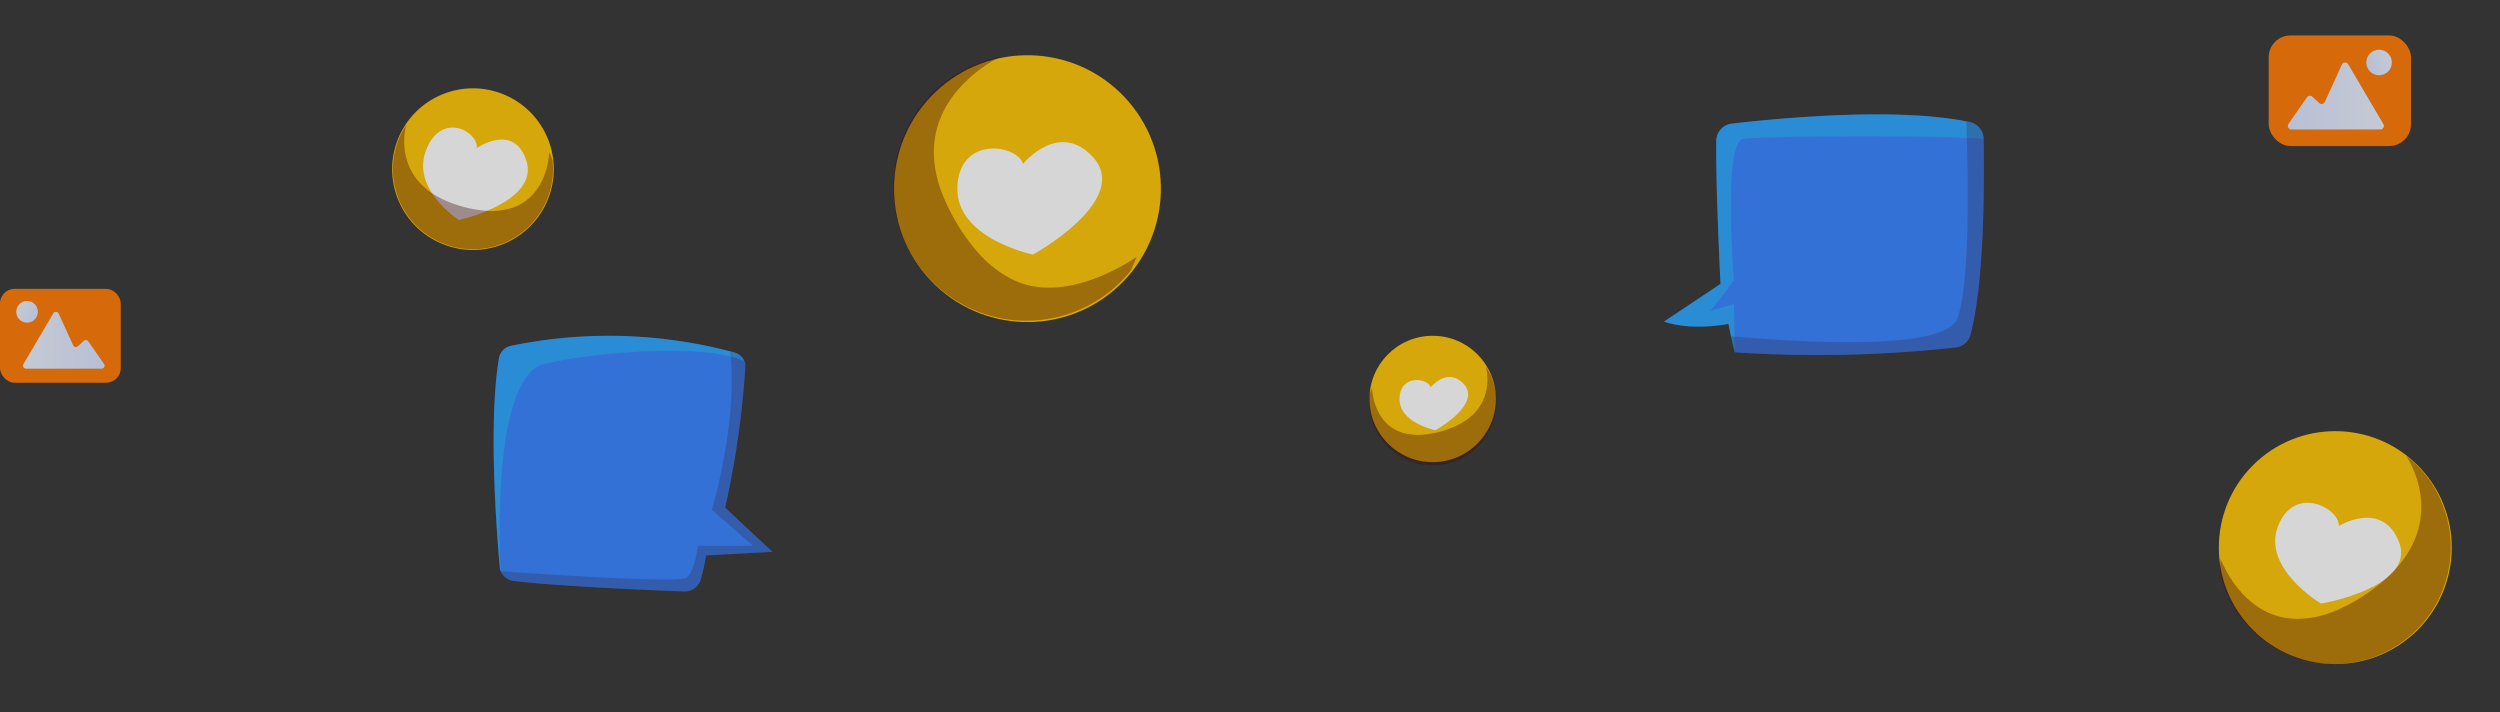 <svg xmlns="http://www.w3.org/2000/svg" xmlns:xlink="http://www.w3.org/1999/xlink" width="342.374" height="97.55" viewBox="0 0 342.374 97.55">
  <rect x="0" y="0" width="342.374" height="97.55" fill="#333333" stroke="none"/>
  <defs>
    <linearGradient id="linear-gradient" y1="0.5" x2="1" y2="0.5" gradientUnits="objectBoundingBox">
      <stop offset="0" stop-color="#dae3fe"/>
      <stop offset="1" stop-color="#e9effd"/>
    </linearGradient>
    <linearGradient id="linear-gradient-3" x1="1" y1="0.5" x2="0" y2="0.5" xlink:href="#linear-gradient"/>
  </defs>
  <g id="login_footer" data-name="login footer" transform="translate(-9.225 -685.005)" opacity="0.8">
    <g id="Group_48206" data-name="Group 48206" transform="translate(-133.878 600.155)">
      <g id="Group_48087" data-name="Group 48087" transform="translate(210.71 130.835)">
        <path id="Path_266759" data-name="Path 266759" d="M214.277,188.023l-9.076.492a28.623,28.623,0,0,1-.78,3.455,2.323,2.323,0,0,1-2.363,1.477c-4.6-.172-17.02-.7-23.1-1.42a2.275,2.275,0,0,1-1.9-1.346l-.025-.074a1.89,1.89,0,0,1-.082-.386c-.435-4.866-1.608-20.048-.1-28.82a2.1,2.1,0,0,1,1.723-1.608,66.059,66.059,0,0,1,29.9.771c.172.041.336.082.509.131a2.164,2.164,0,0,1,1.477,1.247,1.726,1.726,0,0,1,.115.739,123.625,123.625,0,0,1-2.766,19.293Z" transform="translate(-176.109 -158.439)" fill="#3381ff"/>
        <path id="Path_266760" data-name="Path 266760" d="M214.485,188.488l-9.076.492a28.623,28.623,0,0,1-.78,3.455,2.323,2.323,0,0,1-2.363,1.477c-4.6-.172-17.02-.7-23.1-1.42a2.275,2.275,0,0,1-1.9-1.346c6.138.427,24.405,1.641,25.423.895,1.231-.886,1.584-4.374,1.584-4.374h7.566l-5.638-4.916c3.758-13.655,2.56-21.312,2.486-21.722.172.041.336.082.509.131a2,2,0,0,1,1.592,1.986,123.625,123.625,0,0,1-2.766,19.293Z" transform="translate(-176.318 -158.904)" fill="#420005" opacity="0.21"/>
        <path id="Path_266761" data-name="Path 266761" d="M210.47,161.944a.008.008,0,0,0-.008-.008c-4.957-2.437-19.67-1.4-27.327.328s-6.073,28.418-6.073,28.418l-.025-.074a1.89,1.89,0,0,1-.082-.386c-.435-4.866-1.608-20.048-.1-28.82a2.1,2.1,0,0,1,1.723-1.608,66.059,66.059,0,0,1,29.9.771c.172.041.336.082.509.131A2.164,2.164,0,0,1,210.47,161.944Z" transform="translate(-176.109 -158.439)" fill="#08fcfc" opacity="0.28"/>
      </g>
    </g>
    <g id="Group_48207" data-name="Group 48207" transform="translate(-65.22 643.482)">
      <g id="Group_48038" data-name="Group 48038">
        <circle id="Ellipse_634" data-name="Ellipse 634" cx="15.949" cy="15.949" r="15.949" transform="translate(371.708 116.518) rotate(-45)" fill="#ffc400"/>
        <path id="Path_266694" data-name="Path 266694" d="M392.3,124.181s-8.127-4.823-5.88-10.6,8.46-2.436,8.322-.025c0,0,5.816-3.592,8.187,2.034S395.005,123.721,392.3,124.181Z" fill="#fff"/>
      </g>
      <g id="Group_48074" data-name="Group 48074">
        <path id="Path_266740" data-name="Path 266740" d="M391.524,132.264A15.985,15.985,0,0,0,403.942,103.9c.517.786,6.238,9.76-3.76,17.727a25.308,25.308,0,0,1-2.573,1.816,23.673,23.673,0,0,1-3.3,1.707,13.692,13.692,0,0,1-4.476,1.092,9.446,9.446,0,0,1-2.235-.08c-6.518-.994-9.04-8.123-9.04-8.123s-.08.669-.105,1.794A16,16,0,0,0,391.524,132.264Z" fill="#420005" opacity="0.37"/>
      </g>
    </g>
    <g id="Group_48208" data-name="Group 48208" transform="translate(35.388 456.554)">
      <g id="Group_48040" data-name="Group 48040">
        <circle id="Ellipse_635" data-name="Ellipse 635" cx="18.268" cy="18.268" r="18.268" transform="matrix(0.726, -0.688, 0.688, 0.726, 88.719, 253.593)" fill="#ffc400"/>
        <path id="Path_266697" data-name="Path 266697" d="M115.3,263.306s-10.608-2.153-10.354-9.243,8.23-5.825,8.99-3.166c0,0,4.936-6.078,9.622-.886S118.061,261.786,115.3,263.306Z" fill="#fff"/>
      </g>
      <g id="Group_48083" data-name="Group 48083">
        <path id="Path_266753" data-name="Path 266753" d="M108.979,271.545a18.26,18.26,0,0,1,1.8-35.325c-.93.539-13.511,6.786-7.366,20.033a29.146,29.146,0,0,0,1.7,3.17,27.206,27.206,0,0,0,2.5,3.43,15.63,15.63,0,0,0,4.016,3.4,10.744,10.744,0,0,0,2.324,1.059c7.167,2.315,15.537-3.681,15.537-3.681s-.26.725-.809,1.887A18.284,18.284,0,0,1,108.979,271.545Z" fill="#420005" opacity="0.37"/>
      </g>
    </g>
    <g id="Group_48209" data-name="Group 48209" transform="translate(-116.753 439.929)">
      <g id="Group_48088" data-name="Group 48088" transform="translate(353.86 260.74)">
        <path id="Path_266762" data-name="Path 266762" d="M395.84,290.911a2.387,2.387,0,0,1-2.051,1.752,173.647,173.647,0,0,1-30.225.663s-.272-1.053-.526-2.206c-.127-.581-.254-1.18-.345-1.688,0,0-4.974,1.026-8.832-.318l7.742-5.165s-.681-13.388-.581-19.606a2.387,2.387,0,0,1,2.115-2.333c5.7-.672,22.147-2.305,32.122-.309.163.027.318.054.472.091a2.4,2.4,0,0,1,1.9,2.3C397.728,269.136,397.818,283.4,395.84,290.911Z" transform="translate(-353.86 -260.74)" fill="#3381ff"/>
        <path id="Path_266763" data-name="Path 266763" d="M397.628,264.089c-6.59-.517-30.026-.39-32.894.009s-1.289,19.361-1.289,19.361-3.1,4.139-3.3,4.221c.227-.064,3.3-.98,3.3-.98l.118,6.626s-.608-2.369-.871-3.894c0,0-4.974,1.026-8.832-.318l7.742-5.165s-.681-13.388-.581-19.606a2.387,2.387,0,0,1,2.115-2.333c5.791-.681,22.674-2.36,32.594-.218A2.4,2.4,0,0,1,397.628,264.089Z" transform="translate(-353.86 -260.74)" fill="#08fcfc" opacity="0.28"/>
        <path id="Path_266764" data-name="Path 266764" d="M396.773,291.009a2.387,2.387,0,0,1-2.051,1.752,173.647,173.647,0,0,1-30.225.663s-.272-1.053-.526-2.206c11.709,1.035,29.527,1.852,31.042-2.532,1.779-5.146,1.416-20.459,1.18-26.885.163.027.318.054.472.091a2.4,2.4,0,0,1,1.9,2.3C398.661,269.234,398.752,283.493,396.773,291.009Z" transform="translate(-354.793 -260.838)" fill="#420005" opacity="0.21"/>
      </g>
    </g>
    <g id="Group_48210" data-name="Group 48210" transform="translate(-51.607 604.262)">
      <g id="Group_48205" data-name="Group 48205" transform="translate(-57.311 14.324)">
        <g id="Group_48037" data-name="Group 48037">
          <circle id="Ellipse_633" data-name="Ellipse 633" cx="11.066" cy="11.066" r="11.066" transform="matrix(0.902, -0.432, 0.432, 0.902, 168.154, 84.382)" fill="#ffc400"/>
          <path id="Path_266693" data-name="Path 266693" d="M180.977,96.544s-6.586-4.207-4.476-9.591,7.159-2.49,6.946-.265c0,0,5-3.478,6.75,1.637S183.257,96.042,180.977,96.544Z" fill="#fff"/>
        </g>
        <g id="Group_48086" data-name="Group 48086">
          <path id="Path_266758" data-name="Path 266758" d="M188.007,99.3a10.964,10.964,0,0,1-14.232-15.764c-.166.624-1.942,7.7,6.291,10.72a17.483,17.483,0,0,0,2.069.623,16.265,16.265,0,0,0,2.518.4,9.369,9.369,0,0,0,3.149-.261,6.434,6.434,0,0,0,1.437-.536c4.026-2.061,4.12-7.247,4.12-7.247s.2.419.458,1.145A10.978,10.978,0,0,1,188.007,99.3Z" fill="#420005" opacity="0.37"/>
        </g>
      </g>
    </g>
    <g id="Group_48211" data-name="Group 48211" transform="translate(-33.961 595.568)">
      <g id="Group_48036" data-name="Group 48036">
        <circle id="Ellipse_632" data-name="Ellipse 632" cx="8.654" cy="8.654" r="8.654" transform="translate(230.738 135.421)" fill="#ffc400"/>
        <path id="Path_266692" data-name="Path 266692" d="M239.752,148.354s-5.025-1.02-4.9-4.379,3.9-2.76,4.259-1.5c0,0,2.338-2.88,4.559-.42S241.059,147.634,239.752,148.354Z" fill="#fff"/>
      </g>
      <g id="Group_48073" data-name="Group 48073">
        <path id="Path_266739" data-name="Path 266739" d="M235.341,152.167a8.727,8.727,0,0,0,11.328-12.547c.132.5,1.546,6.133-5.007,8.533a13.891,13.891,0,0,1-1.647.5,12.9,12.9,0,0,1-2,.314,7.469,7.469,0,0,1-2.507-.207,5.137,5.137,0,0,1-1.143-.427c-3.2-1.64-3.28-5.768-3.28-5.768s-.157.333-.364.911A8.736,8.736,0,0,0,235.341,152.167Z" fill="#420005" opacity="0.37"/>
      </g>
    </g>
    <g id="Group_48213" data-name="Group 48213" transform="translate(319.918 689.855)">
      <rect id="Rectangle_5127" data-name="Rectangle 5127" width="19.492" height="15.15" rx="3" fill="#f70"/>
      <path id="Path_266406" data-name="Path 266406" d="M1263.1,881.826h12.173a.49.49,0,0,0,.422-.738l-4.819-8.193a.49.49,0,0,0-.868.045l-2.327,5.1a.49.49,0,0,1-.777.158l-.941-.863a.49.49,0,0,0-.733.081l-2.532,3.641A.49.49,0,0,0,1263.1,881.826Z" transform="translate(-1259.984 -868.942)" fill="url(#linear-gradient)"/>
      <circle id="Ellipse_618" data-name="Ellipse 618" cx="1.75" cy="1.75" r="1.75" transform="translate(12.834 2.758) rotate(-22.5)" fill="url(#linear-gradient)"/>
    </g>
    <g id="Group_48214" data-name="Group 48214" transform="translate(9.225 724.563)">
      <rect id="Rectangle_5127-2" data-name="Rectangle 5127" width="16.538" height="12.854" rx="2" transform="translate(0)" fill="#f70"/>
      <path id="Path_266406-2" data-name="Path 266406" d="M1273.351,880.436h-10.328a.416.416,0,0,1-.358-.626l4.089-6.951a.416.416,0,0,1,.737.038l1.974,4.326a.416.416,0,0,0,.659.134l.8-.732a.416.416,0,0,1,.622.069l2.148,3.089A.416.416,0,0,1,1273.351,880.436Z" transform="translate(-1259.453 -869.504)" fill="url(#linear-gradient-3)"/>
      <ellipse id="Ellipse_618-2" data-name="Ellipse 618" cx="1.485" cy="1.485" rx="1.485" ry="1.485" transform="translate(4.513 5.084) rotate(-157.5)" fill="url(#linear-gradient)"/>
    </g>
  </g>
</svg>
